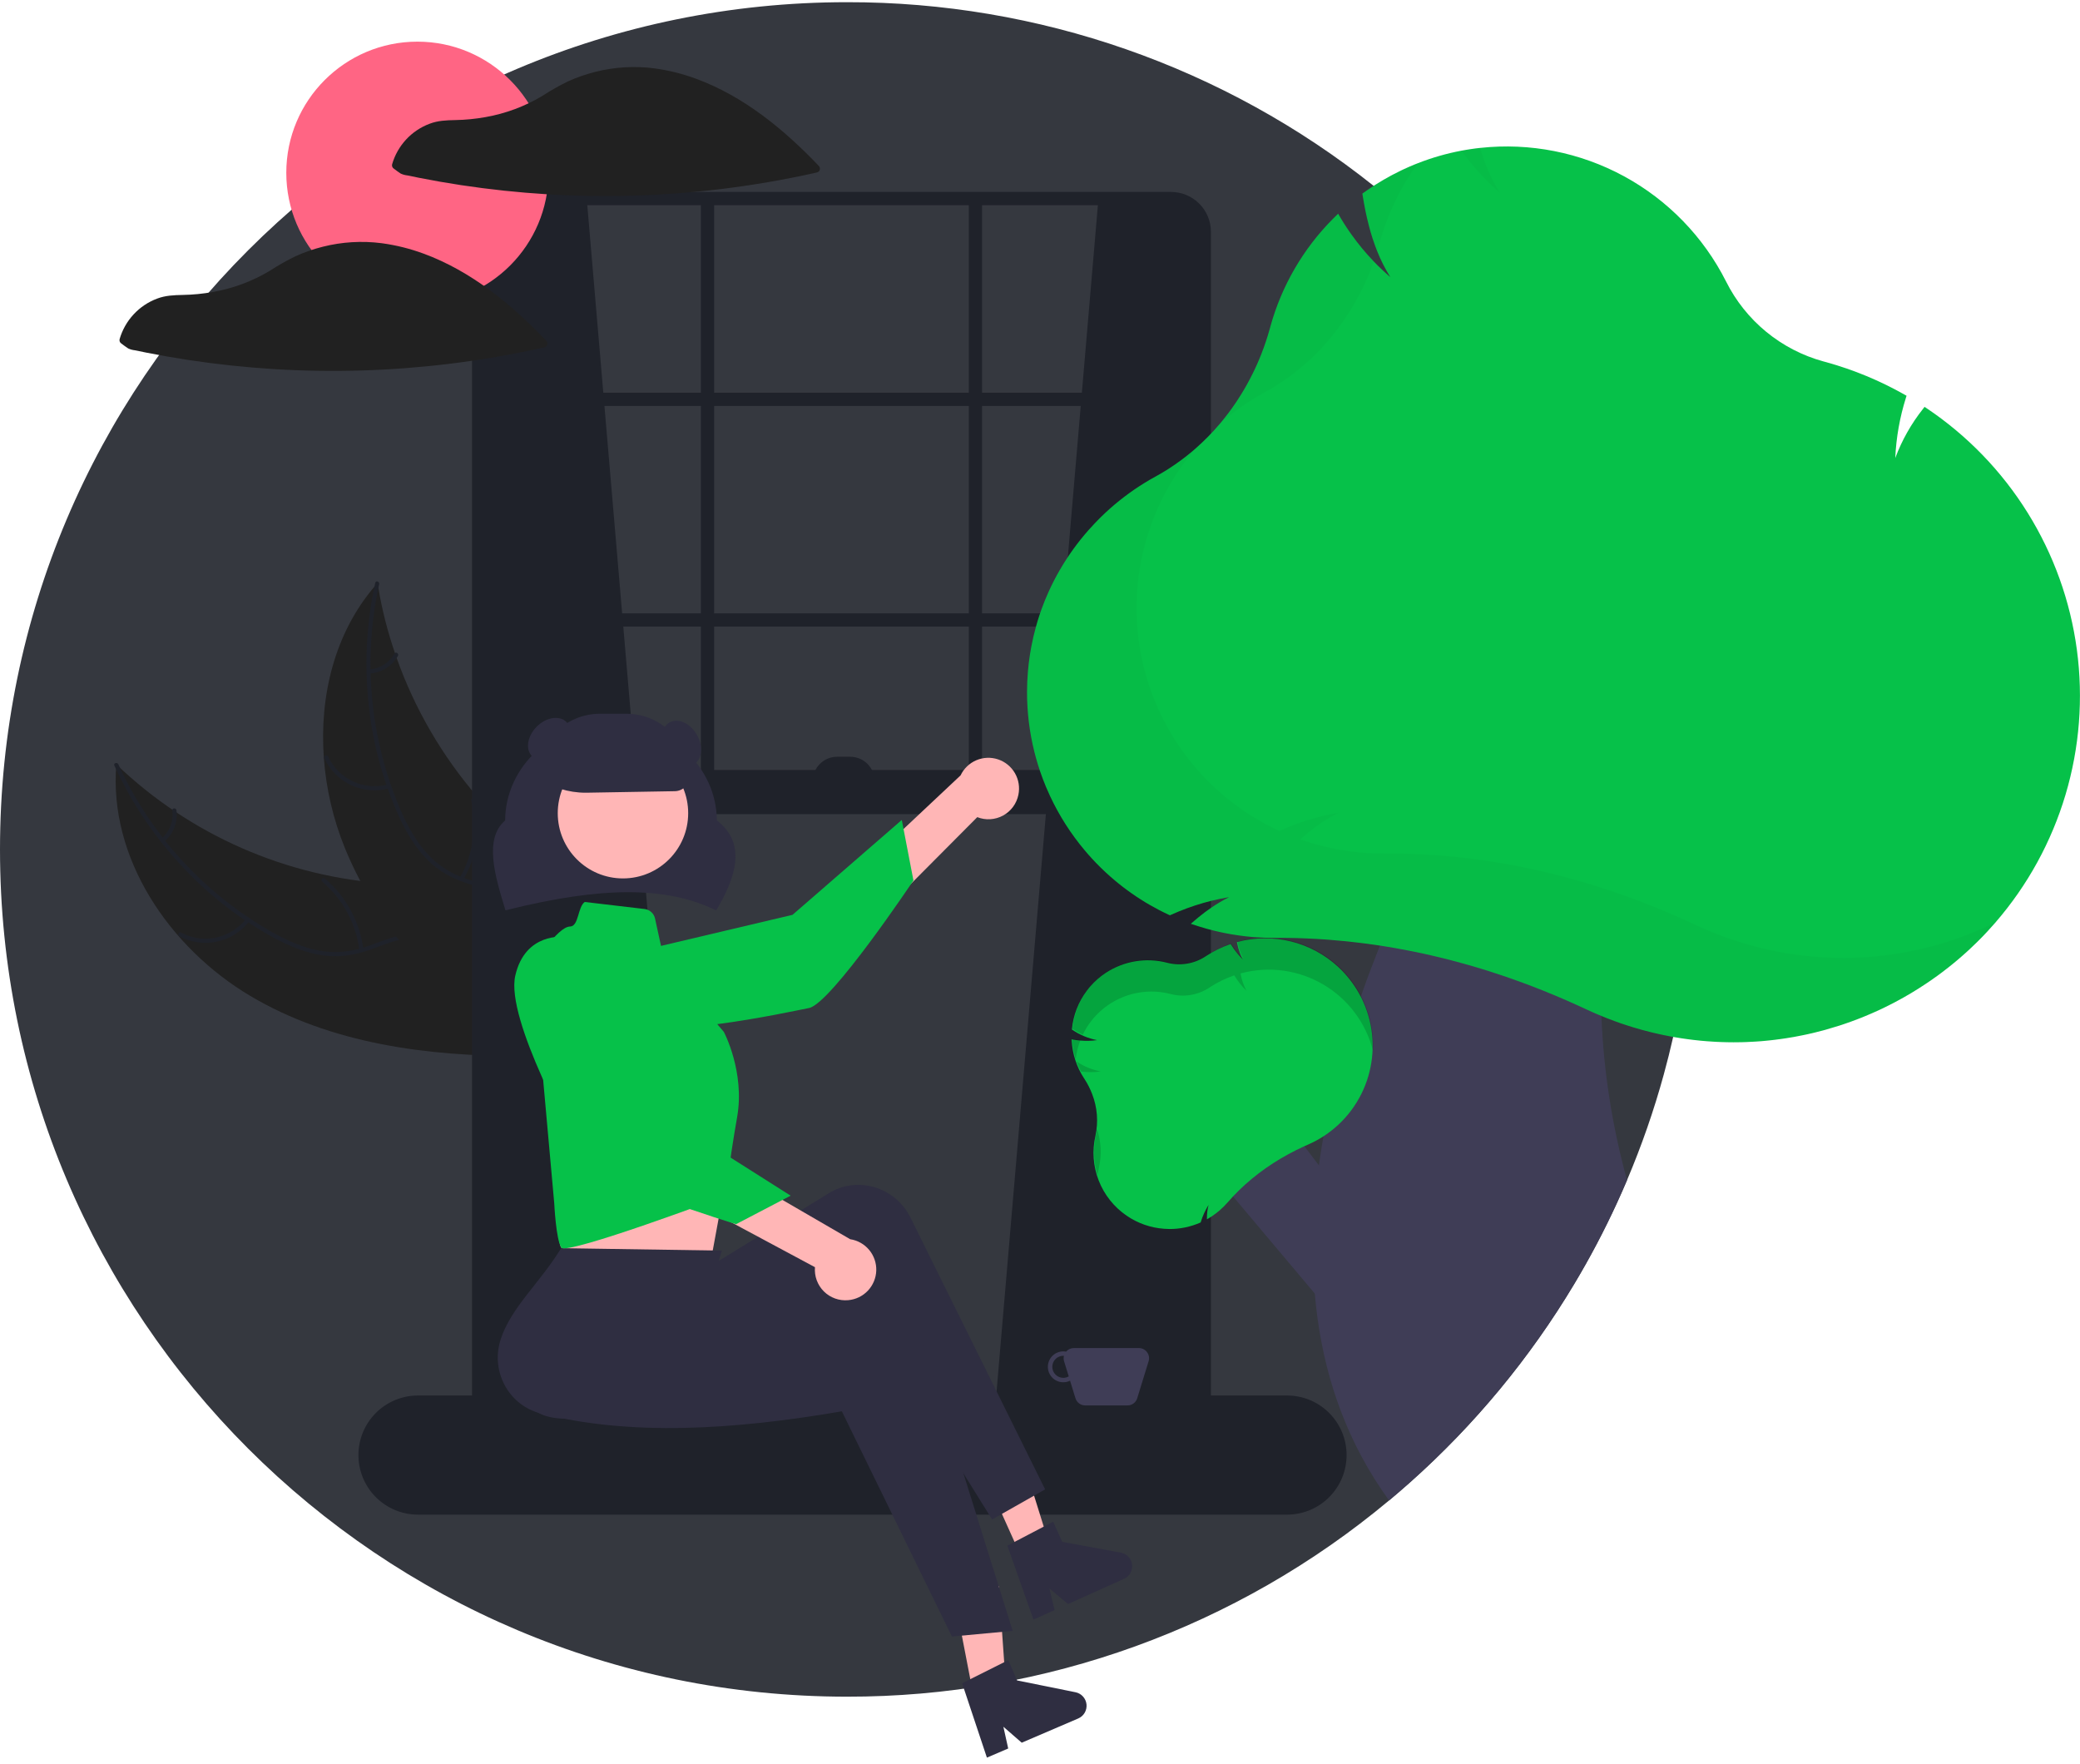 <svg width="237" height="201" viewBox="0 0 237 201" fill="none" xmlns="http://www.w3.org/2000/svg">
<g clip-path="url(#clip0_1431_37774)">
<path d="M193.018 96.777C193.018 99.588 192.9 102.369 192.663 105.123C192.477 107.272 192.224 109.402 191.902 111.513C191.56 113.747 191.141 115.955 190.645 118.136V118.139C190.321 119.574 189.965 120.998 189.577 122.41C188.452 126.514 187.052 130.539 185.388 134.456C185.026 135.308 184.652 136.154 184.267 136.994C182.808 140.177 181.176 143.277 179.376 146.28C174.328 154.713 168.028 162.329 160.69 168.866C159.896 169.572 159.091 170.267 158.275 170.95C140.95 185.425 119.083 193.339 96.509 193.305C43.208 193.305 0 150.088 0 96.777C0 43.466 43.208 0.25 96.509 0.25C118.306 0.215 139.467 7.595 156.518 21.177C157.317 21.81 158.106 22.458 158.885 23.12C162.687 26.345 166.236 29.858 169.499 33.627H169.501C184.7 51.151 193.052 73.579 193.018 96.777Z" fill="#35383F"/>
<path d="M28.49 113.451C19.297 107.978 12.358 97.75 13.258 87.088C21.664 95.134 32.643 99.947 44.255 100.676C48.734 100.94 53.744 100.768 57.041 103.812C59.093 105.706 60.048 108.558 60.204 111.346C60.361 114.134 59.802 116.907 59.247 119.644L59.438 120.314C48.739 120.354 37.684 118.924 28.49 113.451Z" fill="#212121"/>
<path d="M13.481 87.076C17.165 95.131 23.292 101.82 30.993 106.193C32.648 107.12 34.408 107.916 36.279 108.285C38.105 108.631 39.99 108.482 41.738 107.852C43.38 107.299 44.996 106.542 46.744 106.397C48.587 106.244 50.293 106.955 51.633 108.2C53.273 109.724 54.268 111.746 55.172 113.758C56.176 115.991 57.183 118.327 59.108 119.933C59.341 120.128 59.025 120.478 58.792 120.284C55.444 117.489 54.898 112.81 52.221 109.519C50.972 107.983 49.253 106.815 47.211 106.846C45.425 106.873 43.758 107.652 42.1 108.227C40.359 108.831 38.616 109.115 36.778 108.849C34.898 108.577 33.103 107.848 31.431 106.968C27.654 104.943 24.22 102.337 21.253 99.245C17.847 95.735 15.066 91.668 13.032 87.22C12.906 86.945 13.356 86.803 13.481 87.076H13.481Z" fill="#1F222A"/>
<path d="M28.431 104.931C27.522 106.123 26.218 106.954 24.754 107.274C23.289 107.595 21.758 107.384 20.434 106.679C20.167 106.536 20.377 106.114 20.645 106.257C21.876 106.915 23.302 107.112 24.666 106.811C26.029 106.51 27.24 105.731 28.08 104.615C28.263 104.373 28.612 104.69 28.431 104.931L28.431 104.931Z" fill="#1F222A"/>
<path d="M40.944 108.243C40.561 105.201 39.046 102.416 36.701 100.441C36.468 100.246 36.784 99.895 37.016 100.09C39.453 102.149 41.023 105.052 41.414 108.218C41.452 108.52 40.98 108.543 40.944 108.243V108.243Z" fill="#1F222A"/>
<path d="M18.433 95.513C18.881 95.125 19.225 94.632 19.436 94.078C19.646 93.523 19.715 92.926 19.637 92.338C19.596 92.037 20.067 92.014 20.108 92.313C20.191 92.963 20.114 93.623 19.883 94.236C19.652 94.848 19.275 95.395 18.784 95.829C18.741 95.873 18.683 95.9 18.621 95.903C18.559 95.907 18.498 95.886 18.451 95.847C18.404 95.805 18.377 95.746 18.373 95.684C18.37 95.621 18.392 95.56 18.433 95.513V95.513Z" fill="#1F222A"/>
<path d="M43.017 66.43C43.048 66.618 43.079 66.805 43.113 66.994C43.541 69.511 44.173 71.988 45.002 74.402C45.064 74.59 45.128 74.779 45.195 74.965C47.255 80.76 50.372 86.122 54.389 90.778C55.989 92.63 57.728 94.357 59.59 95.944C62.162 98.137 65.125 100.309 66.773 103.14C66.949 103.434 67.106 103.738 67.244 104.05L60.24 120.029C60.206 120.057 60.176 120.087 60.142 120.116L59.891 120.766C59.789 120.691 59.685 120.611 59.584 120.536C59.525 120.493 59.467 120.446 59.408 120.402C59.369 120.372 59.33 120.342 59.293 120.317C59.28 120.307 59.267 120.297 59.258 120.289C59.221 120.264 59.189 120.237 59.156 120.214C58.574 119.767 57.994 119.316 57.416 118.86C57.412 118.858 57.412 118.858 57.41 118.853C53.016 115.366 48.874 111.481 45.453 107.091C45.351 106.959 45.244 106.826 45.144 106.686C43.613 104.699 42.248 102.59 41.06 100.38C40.414 99.168 39.829 97.924 39.309 96.653C37.97 93.365 37.157 89.888 36.899 86.348C36.386 79.29 38.135 72.147 42.667 66.833C42.783 66.697 42.897 66.565 43.017 66.43Z" fill="#212121"/>
<path d="M43.205 66.555C41.297 75.204 42.163 84.235 45.679 92.364C46.443 94.101 47.369 95.797 48.641 97.218C49.89 98.594 51.485 99.609 53.26 100.16C54.905 100.707 56.65 101.075 58.133 102.012C59.697 103 60.631 104.595 60.951 106.396C61.343 108.601 60.92 110.814 60.431 112.965C59.889 115.352 59.287 117.824 59.857 120.265C59.926 120.561 59.463 120.651 59.394 120.355C58.402 116.108 60.783 112.042 60.627 107.803C60.554 105.825 59.885 103.857 58.236 102.652C56.794 101.598 54.994 101.216 53.324 100.677C51.57 100.111 50.007 99.287 48.7 97.968C47.362 96.619 46.368 94.956 45.563 93.247C43.766 89.356 42.593 85.207 42.085 80.951C41.478 76.098 41.706 71.176 42.759 66.4C42.825 66.104 43.269 66.261 43.205 66.555Z" fill="#1F222A"/>
<path d="M44.392 89.813C42.949 90.218 41.408 90.097 40.046 89.47C38.684 88.844 37.588 87.754 36.955 86.394C36.828 86.119 37.25 85.908 37.377 86.184C37.965 87.451 38.985 88.467 40.255 89.047C41.525 89.628 42.96 89.735 44.302 89.35C44.594 89.267 44.683 89.73 44.392 89.813H44.392Z" fill="#1F222A"/>
<path d="M52.39 99.993C53.916 97.334 54.383 94.197 53.699 91.209C53.631 90.913 54.094 90.823 54.162 91.119C54.868 94.23 54.375 97.493 52.781 100.256C52.629 100.519 52.238 100.254 52.39 99.993Z" fill="#1F222A"/>
<path d="M42.077 76.273C42.669 76.233 43.241 76.046 43.742 75.73C44.244 75.414 44.659 74.979 44.95 74.463C45.099 74.198 45.489 74.463 45.341 74.726C45.017 75.295 44.558 75.775 44.004 76.126C43.451 76.476 42.82 76.686 42.167 76.736C42.106 76.746 42.044 76.732 41.992 76.698C41.941 76.663 41.905 76.61 41.891 76.55C41.879 76.488 41.892 76.425 41.927 76.373C41.962 76.321 42.016 76.285 42.077 76.273V76.273Z" fill="#1F222A"/>
<path d="M66.853 22.622L78.666 160.926L55.041 162.702V24.382C57.856 22.519 61.897 22.227 66.853 22.622Z" fill="#1F222A"/>
<path d="M125.16 22.622L113.348 160.926L136.972 162.702V24.382C134.157 22.519 130.116 22.227 125.16 22.622Z" fill="#1F222A"/>
<path d="M133.435 168.419H58.326C57.121 168.417 55.967 167.938 55.115 167.086C54.264 166.235 53.785 165.08 53.783 163.875V26.412C53.785 25.207 54.264 24.052 55.115 23.2C55.967 22.349 57.121 21.869 58.326 21.868H133.435C134.639 21.869 135.794 22.349 136.645 23.2C137.497 24.052 137.976 25.207 137.977 26.412V163.875C137.976 165.08 137.497 166.235 136.645 167.086C135.794 167.938 134.639 168.417 133.435 168.419ZM58.326 23.376C57.521 23.377 56.75 23.697 56.181 24.266C55.612 24.835 55.292 25.607 55.291 26.412V163.875C55.292 164.68 55.612 165.451 56.181 166.02C56.75 166.59 57.521 166.91 58.326 166.911H133.435C134.239 166.91 135.01 166.59 135.579 166.02C136.148 165.451 136.468 164.68 136.469 163.875V26.412C136.468 25.607 136.148 24.835 135.579 24.266C135.01 23.697 134.239 23.377 133.435 23.376L58.326 23.376Z" fill="#1F222A"/>
<path d="M137.223 44.743H54.537V46.251H137.223V44.743Z" fill="#1F222A"/>
<path d="M137.223 69.88H54.537V71.389H137.223V69.88Z" fill="#1F222A"/>
<path d="M81.37 22.622H79.861V91.247H81.37V22.622Z" fill="#1F222A"/>
<path d="M111.899 22.622H110.391V91.247H111.899V22.622Z" fill="#1F222A"/>
<path d="M146.648 172.566H47.626C45.826 172.566 44.1 171.851 42.827 170.578C41.555 169.306 40.84 167.579 40.84 165.779C40.84 163.979 41.555 162.253 42.827 160.98C44.1 159.707 45.826 158.992 47.626 158.992H146.648C148.447 158.992 150.173 159.707 151.446 160.98C152.719 162.253 153.434 163.979 153.434 165.779C153.434 167.579 152.719 169.306 151.446 170.578C150.173 171.851 148.447 172.566 146.648 172.566Z" fill="#1F222A"/>
<path d="M137.224 87.728H55.041V92.755H137.224V87.728Z" fill="#1F222A"/>
<path d="M81.605 103.728L81.5 103.678C75.898 100.971 68.561 100.973 57.712 103.686L57.596 103.715L57.561 103.601C56.413 99.837 55.113 95.574 57.556 93.476C57.59 87.321 62.988 82.323 69.618 82.323C76.247 82.323 81.644 87.319 81.68 93.472C85.314 96.251 83.582 100.357 81.663 103.628L81.605 103.728Z" fill="#2F2E41"/>
<path d="M116.039 90.549C115.938 91.047 115.73 91.518 115.428 91.927C115.126 92.337 114.738 92.675 114.291 92.918C113.844 93.161 113.349 93.303 112.842 93.335C112.334 93.366 111.826 93.286 111.352 93.099L91.554 112.999L89.787 106.82L109.451 88.34C109.817 87.566 110.454 86.953 111.242 86.617C112.03 86.281 112.913 86.246 113.725 86.518C114.537 86.79 115.221 87.351 115.648 88.094C116.074 88.836 116.213 89.71 116.039 90.549L116.039 90.549Z" fill="#FFB6B6"/>
<path d="M67.106 109.706C67.106 109.706 65.31 113.778 69.742 116.288C74.174 118.799 89.665 115.33 92.179 114.846C94.692 114.362 104.08 100.31 104.08 100.31L102.753 93.418L90.302 104.228L67.106 109.706Z" fill="#06C149"/>
<path d="M63.836 132.221L64.087 136.997C64.087 136.997 63.346 141.228 63.956 142.141C64.561 143.049 81.084 143.164 81.084 143.164C81.084 143.164 82.175 137.278 83.116 132.125L63.836 132.221Z" fill="#FFB6B6"/>
<path d="M111.341 195.371L114.796 194.673L113.807 180.719L108.709 181.749L111.341 195.371Z" fill="#FFB6B6"/>
<path d="M116.288 177.211L119.499 175.767L115.333 162.415L110.594 164.547L116.288 177.211Z" fill="#FFB6B6"/>
<path d="M119.086 169.688L113.04 173.112L98.129 149.146C87.66 156.2 77.424 159.578 67.105 161.38C63.616 162.002 60.059 161.687 59.389 158.135C59.358 157.969 59.333 157.802 59.314 157.634C58.902 153.755 63.727 148.782 64.34 144.036L77.545 143.243L79.173 145.331L94.444 135.941C97.515 134.052 101.554 135.074 103.466 138.222C103.567 138.388 103.66 138.559 103.747 138.733L119.086 169.688Z" fill="#2F2E41"/>
<path d="M115.385 185.81L108.466 186.454L95.922 160.793C83.482 162.933 71.747 163.618 61.596 161.03C58.159 160.166 56.058 156.616 56.904 153.102C56.943 152.938 56.989 152.775 57.041 152.615C58.256 148.907 61.436 146.284 63.941 142.207L82.242 142.485L80.198 149.539L97.976 147.238C101.551 146.775 104.816 149.364 105.269 153.019C105.292 153.212 105.308 153.406 105.315 153.601L115.385 185.81Z" fill="#2F2E41"/>
<path d="M70.982 100.08C75.086 100.08 78.413 96.752 78.413 92.647C78.413 88.542 75.086 85.215 70.982 85.215C66.878 85.215 63.551 88.542 63.551 92.647C63.551 96.752 66.878 100.08 70.982 100.08Z" fill="#FFB6B6"/>
<path d="M66.627 102.763L73.44 103.565C73.728 103.599 73.997 103.721 74.212 103.915C74.426 104.11 74.575 104.366 74.636 104.649L75.72 109.608L82.475 117.564C82.475 117.564 84.9 122.113 83.991 127.269C83.081 132.424 82.681 136.255 82.681 136.255C82.681 136.255 64.562 143.05 63.955 142.14C63.349 141.23 63.152 137.098 63.152 137.098L60.727 110.108C60.727 110.108 63.455 105.559 64.971 105.559C65.95 105.526 65.824 103.324 66.627 102.763Z" fill="#06C149"/>
<path d="M82.865 137.914C83.821 137.914 84.596 136.984 84.596 135.837C84.596 134.691 83.821 133.761 82.865 133.761C81.909 133.761 81.135 134.691 81.135 135.837C81.135 136.984 81.909 137.914 82.865 137.914Z" fill="#06C149"/>
<path d="M109.627 191.778L114.893 189.139L115.886 191.454L122.545 192.801C122.874 192.867 123.173 193.037 123.398 193.286C123.624 193.534 123.764 193.848 123.799 194.182C123.833 194.516 123.76 194.852 123.59 195.141C123.42 195.431 123.162 195.658 122.853 195.79L116.419 198.549L114.328 196.733L114.877 199.21L112.451 200.25L109.627 191.778Z" fill="#2F2E41"/>
<path d="M114.781 176.1L120 173.368L121.033 175.667L127.715 176.896C128.045 176.956 128.347 177.121 128.577 177.365C128.807 177.61 128.953 177.921 128.993 178.255C129.033 178.588 128.966 178.925 128.801 179.217C128.636 179.51 128.382 179.741 128.076 179.879L121.691 182.75L119.569 180.972L120.161 183.439L117.754 184.521L114.781 176.1Z" fill="#2F2E41"/>
<path d="M66.736 90.316C64.773 90.319 62.857 89.714 61.251 88.585L61.197 88.547V88.482C61.199 86.583 61.955 84.762 63.298 83.419C64.64 82.076 66.461 81.32 68.36 81.318H71.376C73.275 81.32 75.096 82.076 76.438 83.419C77.781 84.762 78.537 86.583 78.539 88.482C78.537 88.917 78.365 89.334 78.06 89.644C77.756 89.954 77.342 90.132 76.907 90.142L66.906 90.314C66.849 90.315 66.793 90.316 66.736 90.316Z" fill="#2F2E41"/>
<path d="M79.041 87.106C80.003 86.551 80.164 85.028 79.4 83.706C78.637 82.383 77.238 81.761 76.277 82.317C75.315 82.872 75.154 84.394 75.918 85.717C76.681 87.04 78.08 87.662 79.041 87.106Z" fill="#2F2E41"/>
<path d="M64.002 85.631C65.082 84.551 65.32 83.039 64.535 82.253C63.75 81.468 62.238 81.707 61.158 82.787C60.078 83.867 59.84 85.379 60.625 86.164C61.41 86.95 62.922 86.711 64.002 85.631Z" fill="#2F2E41"/>
<path d="M129.768 153.588H122.351C122.183 153.587 122.018 153.623 121.866 153.694C121.714 153.764 121.58 153.866 121.472 153.994C121.198 153.944 120.916 153.959 120.65 154.039C120.383 154.119 120.139 154.26 119.938 154.453C119.737 154.645 119.585 154.882 119.493 155.145C119.401 155.407 119.373 155.688 119.411 155.964C119.449 156.239 119.551 156.502 119.71 156.73C119.869 156.958 120.08 157.146 120.325 157.277C120.571 157.408 120.844 157.479 121.122 157.484C121.4 157.489 121.675 157.428 121.925 157.306L122.541 159.305C122.613 159.542 122.76 159.749 122.96 159.897C123.159 160.044 123.4 160.123 123.648 160.123H128.471C128.719 160.123 128.96 160.044 129.159 159.897C129.359 159.749 129.505 159.542 129.578 159.305L130.876 155.088C130.929 154.914 130.941 154.731 130.911 154.552C130.88 154.373 130.808 154.204 130.7 154.058C130.593 153.912 130.452 153.794 130.29 153.712C130.128 153.63 129.949 153.588 129.768 153.588ZM121.159 156.981C120.825 156.981 120.506 156.849 120.27 156.613C120.034 156.377 119.902 156.058 119.902 155.724C119.902 155.391 120.034 155.071 120.27 154.836C120.506 154.6 120.825 154.467 121.159 154.467C121.182 154.467 121.203 154.473 121.226 154.474C121.176 154.677 121.182 154.889 121.243 155.088L121.774 156.813C121.587 156.922 121.375 156.98 121.159 156.981Z" fill="#3F3D56"/>
<path d="M96.647 148.131C96.14 148.178 95.63 148.113 95.151 147.941C94.672 147.769 94.237 147.495 93.876 147.136C93.515 146.778 93.237 146.345 93.061 145.867C92.885 145.39 92.817 144.88 92.859 144.373L68.119 131.112L73.53 127.647L96.872 141.186C97.718 141.314 98.489 141.749 99.036 142.407C99.584 143.065 99.871 143.902 99.844 144.758C99.816 145.614 99.475 146.431 98.886 147.052C98.297 147.674 97.5 148.058 96.647 148.131Z" fill="#FFB6B6"/>
<path d="M64.26 106.743C64.26 106.743 59.845 106.19 58.712 111.158C57.579 116.125 65.346 129.972 66.531 132.241C67.716 134.511 83.868 139.474 83.868 139.474L90.088 136.225L76.162 127.397L64.26 106.743Z" fill="#06C149"/>
<path d="M95.378 86.22H96.886C97.619 86.22 98.322 86.511 98.841 87.03C99.359 87.548 99.65 88.251 99.65 88.985H92.613C92.613 88.251 92.905 87.548 93.423 87.03C93.942 86.511 94.645 86.22 95.378 86.22Z" fill="#1F222A"/>
<path d="M47.56 34.629C55.811 34.629 62.5 27.939 62.5 19.687C62.5 11.435 55.811 4.745 47.56 4.745C39.31 4.745 32.621 11.435 32.621 19.687C32.621 27.939 39.31 34.629 47.56 34.629Z" fill="#FF6584"/>
<path d="M93.302 18.908C89.348 14.76 84.757 10.976 79.321 8.976C77.807 8.417 76.237 8.022 74.638 7.799C74.625 7.797 74.613 7.8 74.6 7.799C74.574 7.792 74.548 7.787 74.521 7.783C72.285 7.498 70.016 7.635 67.83 8.187C66.762 8.455 65.719 8.819 64.715 9.273C63.708 9.764 62.731 10.318 61.792 10.93C59.803 12.12 57.614 12.937 55.332 13.34C54.187 13.546 53.026 13.66 51.863 13.681C50.853 13.701 49.901 13.736 48.944 14.101C47.922 14.485 47.004 15.103 46.263 15.905C45.523 16.708 44.98 17.672 44.678 18.721C44.654 18.815 44.661 18.913 44.698 19.002C44.734 19.092 44.798 19.167 44.88 19.218C45.138 19.403 45.391 19.613 45.662 19.779C45.904 19.889 46.163 19.96 46.427 19.987C46.86 20.078 47.292 20.167 47.726 20.253C49.322 20.569 50.926 20.849 52.535 21.093C55.793 21.586 59.068 21.934 62.361 22.135C68.957 22.535 75.576 22.336 82.136 21.541C85.823 21.094 89.485 20.461 93.108 19.643C93.181 19.621 93.248 19.581 93.301 19.527C93.355 19.472 93.393 19.404 93.412 19.33C93.432 19.256 93.432 19.179 93.413 19.105C93.393 19.031 93.355 18.963 93.302 18.908Z" fill="#212121"/>
<path d="M48.27 28.899C46.756 28.339 45.186 27.945 43.587 27.722C43.574 27.72 43.562 27.723 43.549 27.722C43.523 27.715 43.497 27.71 43.47 27.706C41.234 27.421 38.965 27.558 36.78 28.11C35.711 28.378 34.668 28.742 33.664 29.196C32.657 29.687 31.68 30.241 30.741 30.852C28.753 32.043 26.564 32.86 24.281 33.263C23.136 33.469 21.976 33.583 20.812 33.603C19.802 33.624 18.85 33.659 17.893 34.024C16.871 34.408 15.953 35.026 15.213 35.828C14.472 36.63 13.929 37.595 13.627 38.644C13.604 38.738 13.611 38.836 13.647 38.925C13.683 39.014 13.747 39.09 13.829 39.14C14.088 39.326 14.34 39.536 14.612 39.701C14.854 39.812 15.112 39.883 15.377 39.91C15.809 40.001 16.242 40.09 16.675 40.176C18.272 40.492 19.875 40.772 21.485 41.016C24.742 41.509 28.017 41.857 31.31 42.058C37.906 42.458 44.525 42.259 51.086 41.464C54.773 41.017 58.435 40.384 62.057 39.566C62.131 39.544 62.197 39.504 62.251 39.449C62.304 39.395 62.342 39.327 62.362 39.253C62.381 39.179 62.381 39.102 62.362 39.028C62.343 38.954 62.304 38.886 62.251 38.831C58.298 34.683 53.706 30.899 48.27 28.899Z" fill="#212121"/>
<path d="M156.003 140.29L144.514 125.195L135.449 130.321L154.658 153.136L156.003 140.29Z" fill="#3F3D56"/>
<path d="M182.467 115.751C182.722 122.077 183.702 128.353 185.387 134.456C185.025 135.308 184.652 136.154 184.266 136.995C182.808 140.177 181.175 143.277 179.375 146.28C174.328 154.713 168.027 162.329 160.689 168.866C159.895 169.573 159.09 170.267 158.274 170.95C153.622 164.535 151.111 157.456 150.119 150.172C149.993 149.247 149.89 148.311 149.812 147.381V147.376C149.621 145.116 149.56 142.847 149.629 140.579C149.631 140.398 149.636 140.215 149.644 140.031C149.732 137.608 149.95 135.18 150.28 132.774V132.772C150.317 132.495 150.355 132.219 150.398 131.942C150.518 131.112 150.654 130.283 150.802 129.458C151.665 124.703 152.87 120.016 154.406 115.434V115.432C154.449 115.299 154.492 115.168 154.54 115.037C154.705 114.539 154.874 114.047 155.047 113.554C155.058 113.515 155.071 113.478 155.087 113.441C155.311 112.797 155.54 112.159 155.774 111.525C155.836 111.35 155.902 111.174 155.97 110.998C156.233 110.291 156.502 109.59 156.776 108.899C156.862 108.677 156.95 108.456 157.038 108.238C157.106 108.069 157.171 107.901 157.241 107.735V107.732C157.641 106.744 158.046 105.776 158.455 104.826C159.604 102.157 160.785 99.646 161.936 97.33L161.939 97.328C166.716 87.743 171.059 81.519 171.059 81.519L187.368 86.798C185.422 90.249 183.917 95.34 183.093 101.345C182.457 106.118 182.248 110.938 182.467 115.749L182.467 115.751Z" fill="#3F3D56"/>
<path d="M155.363 114.215C155.267 113.991 155.159 113.773 155.048 113.554C154.475 112.444 153.737 111.427 152.859 110.538C152.729 110.404 152.593 110.271 152.452 110.145C150.938 108.751 149.097 107.76 147.1 107.266C145.102 106.771 143.011 106.788 141.022 107.315L141.012 107.32L140.936 107.34L140.954 107.426C141.029 107.824 141.139 108.215 141.281 108.594C141.318 108.698 141.361 108.796 141.404 108.894C141.422 108.939 141.444 108.979 141.464 109.024C141.464 109.024 141.462 109.027 141.467 109.027C141.467 109.029 141.469 109.032 141.469 109.034C141.517 109.127 141.562 109.223 141.613 109.313C141.509 109.215 141.411 109.115 141.316 109.012C141.223 108.916 141.138 108.816 141.052 108.715C140.759 108.373 140.494 108.009 140.26 107.624L140.22 107.556L140.15 107.584C139.201 107.913 138.297 108.356 137.456 108.904L137.365 108.964C136.723 109.386 135.999 109.668 135.241 109.791C134.483 109.915 133.707 109.878 132.964 109.683C131.793 109.381 130.572 109.326 129.378 109.521C128.185 109.716 127.044 110.157 126.03 110.817C125.359 111.255 124.751 111.784 124.226 112.39C124.181 112.443 124.135 112.498 124.09 112.551C123.995 112.667 123.904 112.785 123.816 112.906C122.871 114.169 122.292 115.667 122.14 117.237L122.135 117.295L122.183 117.327C123.033 117.91 123.995 118.311 125.007 118.504C124.371 118.592 123.727 118.609 123.087 118.551H123.085C122.795 118.527 122.506 118.487 122.22 118.431L122.167 118.421H122.165L122.1 118.408L122.11 118.529C122.185 120.065 122.668 121.553 123.51 122.84L123.535 122.875C123.544 122.888 123.552 122.901 123.56 122.915C123.916 123.461 124.213 124.043 124.444 124.652C125.032 126.166 125.161 127.819 124.816 129.406C124.426 131.103 124.556 132.878 125.189 134.5C125.822 136.123 126.929 137.516 128.365 138.5C129.627 139.369 131.097 139.885 132.625 139.996C132.834 140.014 133.045 140.024 133.256 140.024C134.464 140.027 135.66 139.778 136.767 139.292L136.807 139.277L136.817 139.232C137.03 138.545 137.329 137.888 137.707 137.276C137.583 137.758 137.521 138.254 137.521 138.752V138.918L137.664 138.835C137.787 138.762 137.913 138.684 138.026 138.611C138.705 138.168 139.32 137.633 139.853 137.022C140.062 136.781 140.273 136.547 140.494 136.313L140.497 136.311C140.926 135.853 141.381 135.406 141.854 134.979C142.859 134.076 143.935 133.254 145.071 132.523C146.206 131.794 147.393 131.148 148.622 130.592H148.624C148.763 130.527 148.903 130.464 149.042 130.404C149.654 130.137 150.243 129.821 150.803 129.459C150.824 129.446 150.841 129.436 150.859 129.423C153.288 127.832 155.074 125.43 155.899 122.645C156.724 119.86 156.534 116.873 155.363 114.215L155.363 114.215Z" fill="#06C149"/>
<path opacity="0.15" d="M125.229 132.975C125.16 133.28 125.108 133.589 125.073 133.901C124.605 132.422 124.537 130.845 124.877 129.332C124.929 129.1 124.968 128.866 124.999 128.63C125.463 130.032 125.543 131.532 125.229 132.975Z" fill="black"/>
<path opacity="0.15" d="M125.42 122.071C124.675 122.174 123.92 122.178 123.174 122.081C122.979 121.713 122.81 121.331 122.67 120.939C123.5 121.499 124.436 121.884 125.42 122.071Z" fill="black"/>
<path opacity="0.15" d="M123.116 118.471C122.841 119.173 122.659 119.909 122.573 120.659C122.344 119.945 122.208 119.204 122.17 118.455L122.164 118.334L122.283 118.357C122.558 118.409 122.837 118.447 123.116 118.471Z" fill="black"/>
<path opacity="0.15" d="M126.094 110.742C127.107 110.082 128.247 109.64 129.44 109.444C130.633 109.249 131.854 109.304 133.024 109.607C133.767 109.803 134.544 109.841 135.302 109.717C136.061 109.594 136.785 109.311 137.427 108.889L137.518 108.829C138.358 108.28 139.263 107.836 140.211 107.506L140.283 107.481L140.323 107.547C140.698 108.167 141.152 108.735 141.674 109.237C141.357 108.646 141.135 108.009 141.016 107.349L140.999 107.262L141.085 107.24C142.951 106.746 144.907 106.7 146.794 107.106C148.681 107.512 150.445 108.359 151.943 109.577C153.441 110.795 154.629 112.35 155.411 114.115C156.194 115.88 156.548 117.805 156.445 119.733C156.049 118.161 155.345 116.684 154.374 115.386C153.403 114.088 152.185 112.996 150.789 112.173C149.393 111.35 147.847 110.812 146.242 110.59C144.637 110.369 143.004 110.468 141.437 110.883L141.351 110.905L141.368 110.992C141.487 111.652 141.709 112.29 142.026 112.88C141.504 112.378 141.05 111.81 140.675 111.19L140.635 111.124L140.563 111.149C139.615 111.479 138.711 111.923 137.87 112.472L137.78 112.532C137.137 112.954 136.413 113.237 135.655 113.36C134.896 113.484 134.12 113.446 133.377 113.25C131.431 112.745 129.37 112.931 127.546 113.775C125.722 114.62 124.248 116.071 123.374 117.882C122.985 117.695 122.608 117.484 122.245 117.251L122.195 117.22L122.201 117.162C122.326 115.868 122.741 114.619 123.415 113.507C124.089 112.396 125.005 111.451 126.094 110.742Z" fill="black"/>
<path d="M219.528 46.513L219.289 46.354L219.115 46.581C217.773 48.271 216.706 50.161 215.951 52.184C216.055 49.854 216.463 47.548 217.163 45.324L217.238 45.09L217.022 44.967C214.21 43.374 211.214 42.132 208.1 41.267L207.761 41.176C205.374 40.521 203.153 39.37 201.241 37.799C199.329 36.228 197.77 34.271 196.665 32.056C194.097 26.974 190.04 22.795 185.037 20.078C180.033 17.361 174.32 16.235 168.659 16.851H168.657C168.597 16.856 168.534 16.863 168.473 16.871C168.37 16.881 168.27 16.893 168.169 16.906C167.963 16.934 167.762 16.961 167.561 16.991C167.39 17.017 167.217 17.044 167.046 17.074C166.955 17.087 166.867 17.102 166.779 17.12C166.691 17.135 166.601 17.15 166.513 17.167H166.511C164.823 17.487 163.169 17.962 161.569 18.588H161.567V18.59L161.162 18.748C160.745 18.919 160.331 19.1 159.921 19.291C159.828 19.334 159.737 19.379 159.644 19.422C159.619 19.435 159.592 19.447 159.566 19.462C159.303 19.588 159.041 19.719 158.782 19.857C158.745 19.875 158.707 19.895 158.669 19.915L158.428 20.043C157.898 20.33 157.377 20.634 156.865 20.956C156.822 20.981 156.782 21.006 156.739 21.034C156.694 21.064 156.646 21.094 156.601 21.124C156.573 21.139 156.545 21.159 156.518 21.177C156.44 21.224 156.365 21.275 156.289 21.328C156.138 21.426 155.988 21.526 155.839 21.629C155.686 21.732 155.535 21.84 155.384 21.948L155.234 22.057L155.261 22.243C155.286 22.396 155.309 22.549 155.337 22.7C155.362 22.851 155.387 22.999 155.415 23.148C155.457 23.396 155.505 23.643 155.553 23.881C155.585 24.04 155.616 24.196 155.651 24.349C155.683 24.508 155.719 24.666 155.756 24.824C155.829 25.151 155.907 25.468 155.99 25.779C156.03 25.935 156.073 26.091 156.118 26.244C156.143 26.337 156.169 26.43 156.196 26.521C156.216 26.584 156.236 26.647 156.256 26.709C156.262 26.73 156.267 26.752 156.274 26.775C156.28 26.796 156.286 26.817 156.294 26.838C156.322 26.931 156.349 27.021 156.377 27.109C156.392 27.157 156.407 27.205 156.425 27.25C156.46 27.358 156.498 27.469 156.535 27.574C156.576 27.695 156.618 27.816 156.661 27.934C156.671 27.964 156.681 27.991 156.691 28.022C156.699 28.044 156.706 28.067 156.716 28.09C156.726 28.115 156.737 28.142 156.747 28.167C156.789 28.281 156.832 28.396 156.877 28.509C156.892 28.549 156.907 28.592 156.925 28.633C157.332 29.657 157.833 30.641 158.42 31.574C157.769 31.015 157.143 30.424 156.54 29.799C155.61 28.832 154.754 27.798 153.977 26.704C153.914 26.619 153.851 26.531 153.794 26.443C153.675 26.275 153.56 26.106 153.447 25.935C153.326 25.759 153.21 25.576 153.097 25.395C153.022 25.274 152.947 25.151 152.874 25.03C152.801 24.915 152.733 24.802 152.668 24.686L152.472 24.349H152.469V24.352L152.193 24.623C152.082 24.731 151.971 24.839 151.863 24.947C148.485 28.347 146.039 32.558 144.758 37.177L144.721 37.315L144.683 37.458C144.61 37.715 144.537 37.964 144.459 38.217V38.22C144.384 38.471 144.303 38.723 144.218 38.969C144.14 39.203 144.06 39.434 143.974 39.665C143.947 39.743 143.916 39.821 143.884 39.899C143.831 40.05 143.773 40.198 143.715 40.349C143.688 40.417 143.66 40.487 143.632 40.555C143.565 40.721 143.497 40.887 143.429 41.05C143.419 41.075 143.406 41.103 143.394 41.128C143.374 41.178 143.351 41.229 143.331 41.277C143.278 41.397 143.223 41.52 143.17 41.641C143.132 41.719 143.097 41.799 143.062 41.877C143.047 41.913 143.029 41.948 143.014 41.983C142.921 42.184 142.826 42.383 142.725 42.579C142.612 42.81 142.496 43.041 142.373 43.267C142.265 43.479 142.152 43.685 142.034 43.891C141.83 44.255 141.617 44.617 141.396 44.969C141.31 45.105 141.225 45.241 141.137 45.377C141.117 45.409 141.097 45.442 141.076 45.472C141.004 45.59 140.928 45.703 140.85 45.819C140.797 45.897 140.745 45.975 140.692 46.05C140.604 46.186 140.511 46.317 140.415 46.445C140.39 46.485 140.363 46.523 140.335 46.56C140.194 46.757 140.054 46.947 139.91 47.139C139.905 47.141 139.905 47.144 139.903 47.146C139.898 47.146 139.898 47.149 139.895 47.151C139.832 47.234 139.77 47.317 139.704 47.398C139.619 47.516 139.526 47.631 139.433 47.744C139.282 47.935 139.124 48.129 138.963 48.318C138.958 48.323 138.955 48.328 138.95 48.33C138.118 49.309 137.215 50.226 136.251 51.075C136.233 51.09 136.221 51.105 136.203 51.118C136.068 51.236 135.932 51.354 135.791 51.47C135.733 51.517 135.675 51.565 135.618 51.613C135.522 51.694 135.424 51.774 135.329 51.847C135.317 51.858 135.305 51.868 135.291 51.877C135.206 51.947 135.123 52.013 135.037 52.078C134.934 52.161 134.831 52.239 134.725 52.317C134.228 52.694 133.717 53.05 133.192 53.385C133.114 53.438 133.032 53.491 132.951 53.541C132.903 53.571 132.856 53.601 132.81 53.627C132.619 53.745 132.428 53.86 132.237 53.971C132.046 54.084 131.85 54.192 131.657 54.298C131.242 54.524 130.832 54.76 130.433 55.007C130.232 55.132 130.031 55.258 129.832 55.386C129.043 55.899 128.283 56.448 127.553 57.033C126.822 57.618 126.122 58.239 125.454 58.895C125.371 58.976 125.288 59.059 125.205 59.144C125.039 59.308 124.879 59.474 124.725 59.639C124.479 59.893 124.243 60.155 124.009 60.419C122.776 61.817 121.685 63.335 120.752 64.948C120.283 65.754 119.857 66.584 119.475 67.434C119.186 68.07 118.922 68.722 118.683 69.38C118.525 69.82 118.377 70.264 118.239 70.712C118.171 70.936 118.105 71.162 118.043 71.389C117.829 72.155 117.65 72.93 117.505 73.706C117.387 74.33 117.291 74.954 117.218 75.579C117.18 75.893 117.15 76.207 117.123 76.519C117.058 77.285 117.025 78.052 117.023 78.82C117.019 81.123 117.299 83.417 117.857 85.651C117.98 86.144 118.116 86.634 118.266 87.122C118.342 87.366 118.422 87.607 118.502 87.849C118.706 88.452 118.931 89.049 119.178 89.641C119.327 89.995 119.483 90.347 119.646 90.697C120.684 92.918 122.009 94.993 123.587 96.87C123.846 97.18 124.113 97.484 124.388 97.783C124.391 97.783 124.388 97.785 124.388 97.785C125.072 98.531 125.796 99.24 126.557 99.907H126.56C126.864 100.176 127.173 100.436 127.487 100.689C127.49 100.686 127.49 100.689 127.49 100.689C127.806 100.945 128.126 101.191 128.452 101.43C128.616 101.548 128.782 101.666 128.95 101.785C129.279 102.018 129.615 102.244 129.958 102.461H129.96C130.302 102.682 130.649 102.893 131.001 103.094C131.707 103.499 132.431 103.879 133.175 104.223L133.3 104.281L133.429 104.223C134.621 103.686 135.851 103.235 137.108 102.873C137.384 102.793 137.663 102.72 137.94 102.649C138.639 102.476 139.342 102.33 140.051 102.212C139.361 102.558 138.694 102.951 138.056 103.386C137.56 103.72 137.073 104.085 136.583 104.487C136.419 104.62 136.256 104.758 136.093 104.899L135.686 105.251L136.196 105.419C136.382 105.48 136.568 105.54 136.754 105.595C137.007 105.676 137.259 105.749 137.505 105.817C138.043 105.967 138.584 106.101 139.129 106.216C139.262 106.244 139.393 106.272 139.526 106.299C139.785 106.35 140.046 106.4 140.307 106.445C140.318 106.448 140.329 106.449 140.34 106.45C140.612 106.495 140.885 106.538 141.157 106.576C141.662 106.649 142.167 106.707 142.672 106.749C142.728 106.757 142.783 106.759 142.841 106.762C142.964 106.772 143.085 106.782 143.208 106.789C143.479 106.807 143.753 106.82 144.027 106.83C144.047 106.83 144.065 106.832 144.085 106.832C144.223 106.837 144.361 106.842 144.5 106.845C144.5 106.845 144.5 106.847 144.502 106.845C144.64 106.847 144.778 106.85 144.917 106.85H145.681C145.824 106.85 145.967 106.852 146.113 106.852C146.314 106.852 146.518 106.855 146.719 106.857C146.772 106.857 146.827 106.86 146.882 106.86C147.204 106.865 147.525 106.872 147.847 106.88C147.867 106.88 147.887 106.882 147.907 106.882C148.229 106.893 148.551 106.903 148.873 106.918C148.943 106.92 149.013 106.923 149.086 106.928C149.395 106.94 149.704 106.955 150.014 106.973C150.102 106.978 150.192 106.986 150.283 106.991C150.516 107.003 150.752 107.018 150.986 107.036C151.124 107.043 151.26 107.053 151.398 107.066C151.956 107.109 152.512 107.156 153.07 107.212C153.256 107.227 153.442 107.247 153.628 107.267C154.125 107.32 154.625 107.378 155.126 107.441C155.349 107.466 155.573 107.496 155.797 107.526C155.822 107.528 155.847 107.531 155.872 107.536C156.148 107.574 156.422 107.611 156.699 107.652C156.88 107.677 157.061 107.704 157.242 107.732C157.428 107.76 157.614 107.787 157.8 107.82C157.9 107.835 158.001 107.853 158.104 107.87C158.345 107.908 158.589 107.948 158.833 107.994C158.855 107.996 158.876 107.999 158.898 108.004C159.416 108.094 159.936 108.19 160.454 108.293C160.758 108.35 161.059 108.411 161.361 108.474C161.597 108.521 161.833 108.572 162.07 108.622C162.11 108.63 162.15 108.64 162.19 108.65C162.199 108.652 162.209 108.654 162.218 108.655C162.575 108.733 162.934 108.813 163.291 108.898C164.53 109.185 165.768 109.503 167.003 109.854C167.287 109.932 167.571 110.015 167.855 110.098C167.976 110.133 168.094 110.168 168.212 110.203C168.458 110.276 168.702 110.349 168.948 110.427C169.165 110.492 169.383 110.56 169.599 110.63C169.735 110.673 169.871 110.716 170.007 110.761C170.218 110.827 170.429 110.894 170.637 110.967C170.816 111.023 170.992 111.08 171.168 111.143C171.419 111.226 171.673 111.312 171.924 111.402C171.997 111.427 172.072 111.452 172.145 111.48C172.452 111.586 172.759 111.694 173.065 111.807C173.364 111.915 173.663 112.026 173.96 112.136C174.166 112.214 174.372 112.29 174.576 112.37C174.804 112.458 175.033 112.546 175.259 112.636C175.586 112.765 175.915 112.895 176.242 113.029C176.543 113.149 176.843 113.272 177.144 113.401C177.199 113.423 177.257 113.446 177.313 113.471C177.574 113.579 177.835 113.692 178.094 113.805C178.263 113.876 178.428 113.949 178.594 114.021C179.318 114.338 180.041 114.666 180.763 115.004H180.766C181.218 115.218 181.678 115.422 182.141 115.615C182.249 115.66 182.357 115.706 182.467 115.748C182.651 115.826 182.837 115.899 183.023 115.975C183.143 116.022 183.264 116.07 183.387 116.115C183.566 116.186 183.746 116.254 183.927 116.319C184.118 116.389 184.307 116.46 184.5 116.525C184.568 116.55 184.636 116.573 184.707 116.598C184.93 116.673 185.154 116.749 185.38 116.822C185.403 116.829 185.425 116.837 185.45 116.844C185.687 116.92 185.923 116.995 186.162 117.066C186.181 117.073 186.2 117.079 186.22 117.083C186.476 117.161 186.737 117.237 186.996 117.309C187.378 117.415 187.763 117.516 188.147 117.609C188.218 117.626 188.288 117.644 188.358 117.659C188.564 117.709 188.768 117.757 188.974 117.802C189.193 117.852 189.414 117.898 189.633 117.943C189.854 117.988 190.075 118.033 190.294 118.074C190.412 118.096 190.53 118.119 190.645 118.139L190.954 118.192C191.168 118.229 191.382 118.262 191.598 118.297C191.604 118.297 191.61 118.298 191.615 118.3C191.859 118.338 192.101 118.373 192.344 118.403C192.578 118.436 192.812 118.463 193.046 118.491C193.093 118.496 193.144 118.501 193.194 118.506C193.387 118.529 193.581 118.551 193.774 118.569C193.83 118.574 193.885 118.579 193.94 118.584C194.131 118.602 194.322 118.619 194.513 118.632C194.552 118.637 194.59 118.639 194.629 118.639C194.8 118.654 194.971 118.667 195.142 118.674C195.262 118.684 195.38 118.689 195.501 118.697C195.564 118.7 195.624 118.702 195.687 118.705C195.853 118.715 196.019 118.72 196.187 118.725C196.391 118.732 196.594 118.737 196.795 118.742C197.039 118.747 197.285 118.75 197.529 118.75H197.534C197.773 118.75 198.014 118.747 198.253 118.742H198.343L198.607 118.735C198.743 118.732 198.879 118.727 199.012 118.722C199.268 118.712 199.522 118.7 199.776 118.684C199.877 118.679 199.98 118.672 200.08 118.667C200.125 118.664 200.173 118.659 200.218 118.657C200.377 118.647 200.533 118.637 200.691 118.624C200.854 118.612 201.02 118.596 201.183 118.579C201.395 118.559 201.606 118.536 201.817 118.514C201.983 118.496 202.149 118.476 202.312 118.456C202.334 118.454 202.356 118.45 202.377 118.446C202.536 118.428 202.694 118.408 202.85 118.385C203.036 118.36 203.219 118.333 203.403 118.305C203.423 118.302 203.44 118.3 203.46 118.297C203.777 118.247 204.096 118.197 204.416 118.139C204.75 118.079 205.084 118.013 205.416 117.945C205.539 117.92 205.66 117.893 205.783 117.868C205.851 117.852 205.921 117.84 205.986 117.825C206.089 117.802 206.19 117.78 206.29 117.754C206.308 117.752 206.328 117.747 206.346 117.744C206.486 117.714 206.625 117.679 206.765 117.644C207.047 117.576 207.323 117.506 207.6 117.43C207.723 117.4 207.846 117.367 207.964 117.335C207.999 117.325 208.035 117.314 208.067 117.304C208.577 117.161 209.083 117.009 209.585 116.849C209.806 116.779 210.025 116.706 210.244 116.628C210.714 116.467 211.18 116.298 211.641 116.12C211.764 116.075 211.887 116.025 212.011 115.977C212.192 115.904 212.372 115.831 212.551 115.758C212.712 115.691 212.873 115.623 213.036 115.552C213.116 115.52 213.197 115.484 213.277 115.449C213.519 115.344 213.76 115.236 213.999 115.128C214.159 115.052 214.318 114.979 214.476 114.904C214.727 114.783 214.976 114.66 215.225 114.537C215.288 114.504 215.348 114.471 215.409 114.441C215.567 114.361 215.725 114.278 215.886 114.197C216.14 114.062 216.394 113.926 216.645 113.785C216.73 113.74 216.813 113.692 216.899 113.644C217.175 113.489 217.449 113.33 217.721 113.169C218.321 112.81 218.914 112.435 219.498 112.043C219.643 111.948 219.789 111.847 219.932 111.749C220.204 111.563 220.47 111.372 220.737 111.181C220.764 111.161 220.789 111.141 220.817 111.123C220.95 111.025 221.083 110.927 221.217 110.827C221.493 110.618 221.767 110.407 222.041 110.191C222.046 110.188 222.054 110.181 222.061 110.175C222.184 110.077 222.307 109.979 222.428 109.881C222.802 109.577 223.172 109.268 223.534 108.949C223.712 108.795 223.888 108.637 224.062 108.479C224.192 108.361 224.323 108.242 224.451 108.122C224.71 107.878 224.964 107.637 225.215 107.39C225.341 107.27 225.464 107.144 225.59 107.018C225.713 106.893 225.838 106.767 225.962 106.639C226.004 106.596 226.047 106.551 226.09 106.505C226.215 106.372 226.341 106.236 226.467 106.103C226.575 105.988 226.68 105.867 226.788 105.746C226.969 105.545 227.153 105.344 227.331 105.14C227.341 105.129 227.351 105.118 227.362 105.108C227.372 105.095 227.382 105.085 227.389 105.075H227.387C231.04 100.85 233.754 95.897 235.35 90.544C236.946 85.191 237.387 79.56 236.644 74.024C235.901 68.487 233.991 63.172 231.04 58.429C228.09 53.687 224.165 49.625 219.528 46.513L219.528 46.513Z" fill="#06C149"/>
<g opacity="0.15">
<path opacity="0.15" d="M168.657 16.849C169.158 18.649 169.912 20.368 170.896 21.956C169.249 20.541 167.777 18.934 166.512 17.168C167.222 17.034 167.938 16.927 168.657 16.849Z" fill="black"/>
<path opacity="0.15" d="M144.134 44.685C142.273 45.7 140.534 46.923 138.949 48.33C141.626 45.165 143.582 41.455 144.682 37.458C144.695 37.41 144.708 37.362 144.721 37.314L144.759 37.178C146.081 32.408 148.646 28.074 152.191 24.621L152.47 24.349L152.667 24.685C153.754 26.533 155.054 28.247 156.542 29.792C154.263 36.225 149.827 41.58 144.134 44.685Z" fill="black"/>
<path opacity="0.15" d="M157.235 27.563L157.198 27.699C157.185 27.747 157.171 27.795 157.158 27.843C157.084 28.108 157.006 28.37 156.926 28.632C156.131 26.572 155.573 24.428 155.262 22.243L155.232 22.057L155.385 21.948C157.297 20.574 159.374 19.444 161.568 18.586C159.599 21.295 158.131 24.335 157.235 27.563Z" fill="black"/>
<path opacity="0.15" d="M131.658 54.3C133.304 53.399 134.845 52.317 136.251 51.075C133.441 54.347 131.427 58.226 130.366 62.408C129.305 66.589 129.227 70.959 130.137 75.176C131.048 79.393 132.922 83.341 135.613 86.713C138.305 90.084 141.74 92.786 145.65 94.607L145.777 94.665L145.904 94.608C148.016 93.654 150.242 92.978 152.528 92.596C151.101 93.323 149.771 94.226 148.569 95.284L148.163 95.636L148.673 95.804C149.113 95.95 149.554 96.084 149.982 96.203C152.497 96.903 155.097 97.251 157.708 97.237C169.571 97.161 181.526 99.904 193.241 105.39C195.25 106.329 197.334 107.1 199.471 107.693C208.784 110.286 218.726 109.353 227.394 105.073C222.507 110.726 216.117 114.876 208.966 117.042C201.815 119.207 194.196 119.3 186.995 117.308C184.858 116.715 182.774 115.944 180.765 115.005C169.05 109.519 157.095 106.776 145.232 106.852C142.621 106.867 140.021 106.519 137.506 105.818C137.078 105.699 136.637 105.565 136.197 105.419L135.687 105.251L136.093 104.899C137.295 103.841 138.625 102.938 140.052 102.211C137.766 102.593 135.539 103.269 133.428 104.223L133.301 104.28L133.174 104.222C128.478 102.036 124.483 98.588 121.632 94.263C118.782 89.938 117.19 84.906 117.032 79.728C116.875 74.551 118.159 69.431 120.742 64.941C123.325 60.451 127.104 56.767 131.658 54.3L131.658 54.3Z" fill="black"/>
</g>
</g>
<defs>
<clipPath id="clip0_1431_37774">
<rect width="237" height="200" fill="white" transform="translate(0 0.25)"/>
</clipPath>
</defs>
</svg>
